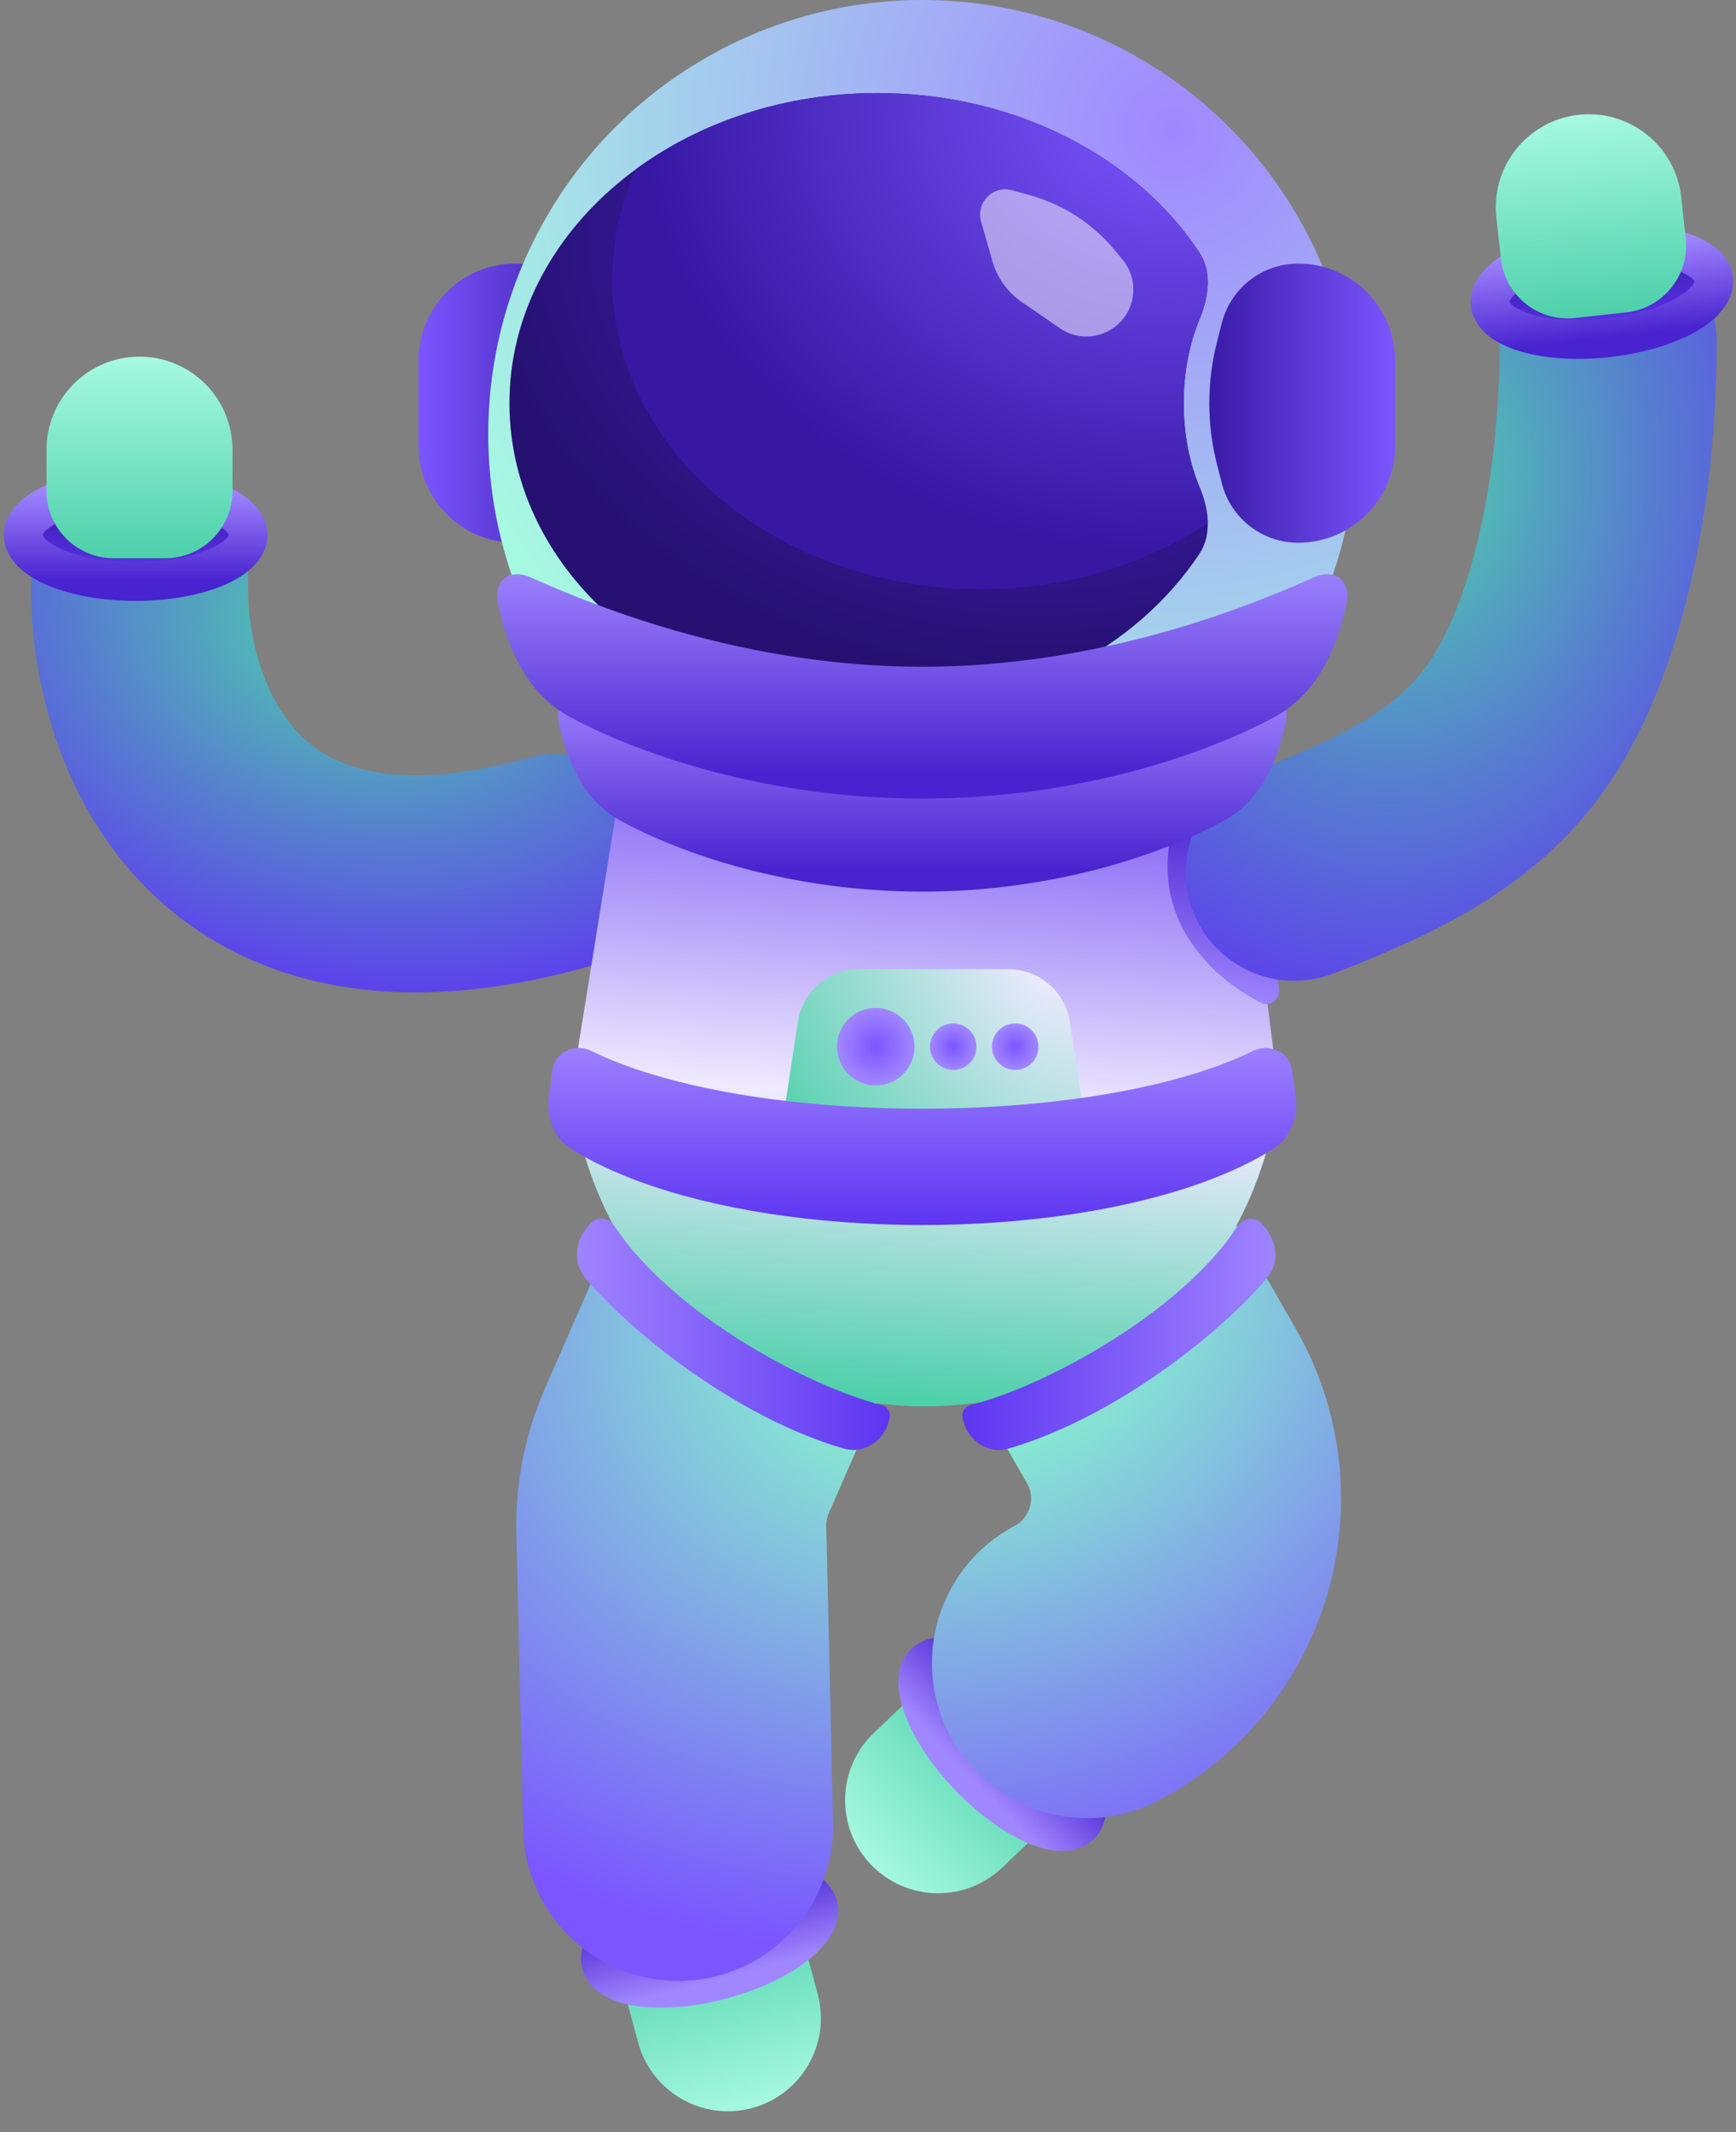 <svg width="224" height="275" viewBox="0 0 224 275" fill="none" xmlns="http://www.w3.org/2000/svg">
<rect x="0" y="0" width="224" height="275" fill="#808080" stroke="none"/>
<path d="M105.511 257.197C107.227 263.599 103.428 270.179 97.026 271.894C90.624 273.609 84.044 269.81 82.329 263.409L80.949 258.257C79.71 253.634 82.454 248.881 87.077 247.643L93.516 245.917C98.14 244.678 102.892 247.422 104.131 252.045L105.511 257.197Z" fill="url(#paint0_linear_156_1775)"/>
<path d="M18.01 75C17.781 85.354 21.419 100.836 34 108.822C42.294 114.087 54.476 116.095 72 111.227" stroke="url(#paint1_radial_156_1775)" stroke-width="28" stroke-linecap="round"/>
<path d="M129.328 240.871C124.533 245.447 116.937 245.269 112.362 240.475C107.786 235.68 107.964 228.084 112.758 223.509L116.616 219.827C120.079 216.522 125.565 216.65 128.87 220.113L133.472 224.936C136.777 228.399 136.649 233.885 133.186 237.189L129.328 240.871Z" fill="url(#paint2_linear_156_1775)"/>
<ellipse cx="91.558" cy="249.548" rx="14.5" ry="6" transform="rotate(165 91.558 249.548)" fill="url(#paint3_linear_156_1775)" stroke="url(#paint4_linear_156_1775)" stroke-width="5"/>
<ellipse cx="129.342" cy="224.958" rx="14.5" ry="6" transform="rotate(-133.661 129.342 224.958)" fill="url(#paint5_linear_156_1775)" stroke="url(#paint6_linear_156_1775)" stroke-width="5"/>
<path d="M140.25 214.501L140.628 214.293C152.372 207.813 156.526 192.965 149.848 181.331L131.577 149.5H105.077L88.625 187.141C87.225 190.342 86.542 193.811 86.622 197.304L87.5 235.501" stroke="url(#paint7_radial_156_1775)" stroke-width="40" stroke-linecap="round"/>
<path d="M80.578 98H159.578L164.571 137.541C164.902 140.161 164.778 142.818 164.206 145.396C153.621 193.098 85.76 193.491 74.607 145.919C73.923 143.001 73.816 139.978 74.292 137.02L80.578 98Z" fill="url(#paint8_linear_156_1775)"/>
<path d="M76.332 41.625C75.177 37.137 71.131 34 66.497 34C59.595 34 54 39.595 54 46.497V57.503C54 64.405 59.595 70 66.497 70C71.131 70 75.177 66.863 76.332 62.375L76.95 59.971C78.295 54.742 78.295 49.258 76.95 44.029L76.332 41.625Z" fill="url(#paint9_linear_156_1775)"/>
<path d="M164.352 124.551C152.797 119.087 154.448 108.426 156.212 103.733L152.148 104.369C152.148 104.369 148.429 112.065 152.732 119.985C155.353 124.808 159.635 127.734 162.583 129.284C163.961 130.009 165.359 128.777 164.998 127.263L164.352 124.551Z" fill="url(#paint10_linear_156_1775)"/>
<circle cx="119" cy="56" r="56" fill="url(#paint11_radial_156_1775)"/>
<path d="M207.5 44C207.5 65 203 82.5 196.5 92.5C190 102.499 180 107.5 167 112.5" stroke="url(#paint12_radial_156_1775)" stroke-width="28" stroke-linecap="round"/>
<path d="M113.234 12C131.095 12 146.651 20.302 154.762 32.573C156.451 35.127 155.93 38.419 154.753 41.246C153.479 44.304 152.733 48.008 152.733 52C152.733 55.992 153.479 59.696 154.753 62.753C155.93 65.58 156.451 68.871 154.763 71.426C146.651 83.697 131.095 92 113.234 92C87.001 92 65.734 74.091 65.734 52C65.734 29.909 87.001 12 113.234 12Z" fill="url(#paint13_radial_156_1775)"/>
<ellipse cx="17.5" cy="69" rx="14.5" ry="6" fill="url(#paint14_linear_156_1775)" stroke="url(#paint15_linear_156_1775)" stroke-width="5"/>
<path d="M113.234 12C131.095 12 146.651 20.302 154.763 32.572C156.452 35.127 155.93 38.419 154.753 41.246C153.48 44.304 152.733 48.008 152.733 52C152.733 55.992 153.48 59.695 154.753 62.753C155.377 64.251 155.816 65.879 155.84 67.459C147.762 72.809 137.574 76 126.5 76C100.266 76 79 58.091 79 36C79 31.002 80.091 26.219 82.079 21.809C90.418 15.7 101.313 12 113.234 12Z" fill="url(#paint16_radial_156_1775)"/>
<path d="M6 58C6 51.373 11.373 46 18 46C24.627 46 30 51.373 30 58V63.333C30 68.12 26.12 72 21.333 72H14.667C9.88 72 6 68.12 6 63.333V58Z" fill="url(#paint17_linear_156_1775)"/>
<path d="M157.669 41.625C158.823 37.137 162.869 34 167.503 34C174.405 34 180 39.595 180 46.497V57.503C180 64.405 174.405 70 167.503 70C162.869 70 158.823 66.863 157.669 62.375L157.05 59.971C155.705 54.742 155.705 49.258 157.05 44.029L157.669 41.625Z" fill="url(#paint18_linear_156_1775)"/>
<path d="M119 100.194C138.294 100.194 154.441 93.734 162.157 90.218C164.66 89.078 166.463 90.533 165.893 93.225C164.79 98.426 162.572 103.321 157.905 105.867C150.18 110.081 136.138 115 119 115C101.862 115 87.82 110.081 80.095 105.867C75.428 103.321 73.21 98.426 72.107 93.225C71.537 90.533 73.34 89.078 75.843 90.218C83.559 93.734 99.706 100.194 119 100.194Z" fill="url(#paint19_linear_156_1775)"/>
<path d="M102.956 131.784C103.557 127.881 106.915 125 110.863 125H130.137C134.085 125 137.443 127.881 138.044 131.784L139.582 141.784C140.328 146.63 136.578 151 131.675 151H109.325C104.422 151 100.672 146.63 101.418 141.784L102.956 131.784Z" fill="url(#paint20_radial_156_1775)"/>
<circle cx="113" cy="135" r="5" fill="url(#paint21_radial_156_1775)"/>
<circle cx="123" cy="135" r="3" fill="url(#paint22_radial_156_1775)"/>
<circle cx="131" cy="135" r="3" fill="url(#paint23_radial_156_1775)"/>
<path d="M119 86C141.595 86 160.49 78.528 169.451 74.501C172.316 73.214 174.376 74.897 173.715 77.967C172.424 83.959 169.834 89.584 164.436 92.489C155.434 97.332 139.029 103 119 103C98.971 103 82.566 97.332 73.564 92.489C68.166 89.584 65.576 83.959 64.285 77.967C63.624 74.897 65.684 73.214 68.549 74.501C77.51 78.528 96.405 86 119 86Z" fill="url(#paint24_linear_156_1775)"/>
<path d="M155.34 152.451C158.576 151.271 161.62 149.864 164.272 148.197C166.581 146.746 167.566 143.982 167.181 141.282L166.701 137.917C166.383 135.683 163.757 134.531 161.732 135.529C159.391 136.683 156.768 137.674 154 138.52C144.718 141.357 132.343 143 119 143C105.657 143 93.282 141.357 84 138.52C81.232 137.674 78.61 136.683 76.268 135.529C74.244 134.532 71.618 135.683 71.299 137.918L70.82 141.283C70.436 143.982 71.421 146.746 73.73 148.197C76.382 149.863 79.426 151.271 82.662 152.451C92.299 155.965 105.148 158 119.001 158C132.854 158 145.703 155.965 155.34 152.451Z" fill="url(#paint25_linear_156_1775)"/>
<path d="M159.746 158.092C152.145 169.597 134.485 178.908 125.23 181.224C124.542 181.396 124.085 182.053 124.193 182.754C124.638 185.648 127.362 187.648 130.172 186.825C144.206 182.714 157.847 171.573 163.471 164.842C165.282 162.675 164.724 159.724 162.727 157.727C161.866 156.866 160.417 157.076 159.746 158.092Z" fill="url(#paint26_linear_156_1775)"/>
<path d="M79.254 158.092C86.855 169.597 104.515 178.908 113.77 181.224C114.458 181.396 114.915 182.053 114.807 182.754C114.362 185.648 111.638 187.648 108.828 186.825C94.794 182.714 81.153 171.573 75.529 164.842C73.718 162.675 74.276 159.724 76.273 157.727C77.134 156.866 78.584 157.076 79.254 158.092Z" fill="url(#paint27_linear_156_1775)"/>
<ellipse cx="14.5" cy="6" rx="14.5" ry="6" transform="matrix(-0.994 0.109 0.109 0.994 220.461 30.075)" fill="url(#paint28_linear_156_1775)" stroke="url(#paint29_linear_156_1775)" stroke-width="5"/>
<path d="M216.935 25.431C216.214 18.843 210.289 14.087 203.701 14.808C197.113 15.529 192.357 21.454 193.078 28.042L193.658 33.344C194.178 38.102 198.458 41.537 203.216 41.016L209.843 40.291C214.601 39.77 218.036 35.491 217.515 30.733L216.935 25.431Z" fill="url(#paint30_linear_156_1775)"/>
<path d="M132.87 25.171L130.58 24.539C128.134 23.865 125.893 26.127 126.59 28.566L128.047 33.666C128.663 35.821 130.01 37.695 131.858 38.965L136.758 42.334C140.506 44.91 145.65 42.585 146.192 38.069C146.389 36.428 145.906 34.778 144.855 33.503L143.872 32.309C141.027 28.854 137.185 26.361 132.87 25.171Z" fill="white" fill-opacity="0.5"/>
<defs>
<linearGradient id="paint0_linear_156_1775" x1="97.026" y1="271.894" x2="90.297" y2="246.78" gradientUnits="userSpaceOnUse">
<stop stop-color="#A6F9E1"/>
<stop offset="1" stop-color="#4ED0AA"/>
</linearGradient>
<radialGradient id="paint1_radial_156_1775" cx="0" cy="0" r="1" gradientUnits="userSpaceOnUse" gradientTransform="translate(45 81.5) rotate(104.036) scale(49.477 68.507)">
<stop stop-color="#4ED0AA"/>
<stop offset="1" stop-color="#5E35F1"/>
</radialGradient>
<linearGradient id="paint2_linear_156_1775" x1="112.362" y1="240.475" x2="131.171" y2="222.525" gradientUnits="userSpaceOnUse">
<stop stop-color="#A6F9E1"/>
<stop offset="1" stop-color="#4ED0AA"/>
</linearGradient>
<linearGradient id="paint3_linear_156_1775" x1="91.558" y1="243.548" x2="91.558" y2="255.548" gradientUnits="userSpaceOnUse">
<stop stop-color="#3618A3"/>
<stop offset="1" stop-color="#5E35F1"/>
</linearGradient>
<linearGradient id="paint4_linear_156_1775" x1="91.558" y1="243.548" x2="91.558" y2="255.548" gradientUnits="userSpaceOnUse">
<stop stop-color="#A187FF"/>
<stop offset="1" stop-color="#4823CF"/>
</linearGradient>
<linearGradient id="paint5_linear_156_1775" x1="129.342" y1="218.958" x2="129.342" y2="230.958" gradientUnits="userSpaceOnUse">
<stop stop-color="#3618A3"/>
<stop offset="1" stop-color="#5E35F1"/>
</linearGradient>
<linearGradient id="paint6_linear_156_1775" x1="129.342" y1="218.958" x2="129.342" y2="230.958" gradientUnits="userSpaceOnUse">
<stop stop-color="#A187FF"/>
<stop offset="1" stop-color="#4823CF"/>
</linearGradient>
<radialGradient id="paint7_radial_156_1775" cx="0" cy="0" r="1" gradientUnits="userSpaceOnUse" gradientTransform="translate(124 168) rotate(73.958) scale(81.721 98.559)">
<stop offset="0.197" stop-color="#87EFD0"/>
<stop offset="1" stop-color="#7B56FF"/>
</radialGradient>
<linearGradient id="paint8_linear_156_1775" x1="114" y1="70" x2="104" y2="192.5" gradientUnits="userSpaceOnUse">
<stop offset="0.139" stop-color="#5E35F1"/>
<stop offset="0.581" stop-color="#EFEAFF"/>
<stop offset="0.895" stop-color="#4ED0AA"/>
</linearGradient>
<linearGradient id="paint9_linear_156_1775" x1="54" y1="52" x2="79" y2="52" gradientUnits="userSpaceOnUse">
<stop stop-color="#7B56FF"/>
<stop offset="1" stop-color="#3618A3"/>
</linearGradient>
<linearGradient id="paint10_linear_156_1775" x1="159.753" y1="104.053" x2="157.409" y2="129.947" gradientUnits="userSpaceOnUse">
<stop stop-color="#4823CF"/>
<stop offset="1" stop-color="#A187FF"/>
</linearGradient>
<radialGradient id="paint11_radial_156_1775" cx="0" cy="0" r="1" gradientUnits="userSpaceOnUse" gradientTransform="translate(151 16.5) rotate(108.525) scale(100.719)">
<stop stop-color="#A187FF"/>
<stop offset="1" stop-color="#A6F9E1"/>
</radialGradient>
<radialGradient id="paint12_radial_156_1775" cx="0" cy="0" r="1" gradientTransform="matrix(28.487 63.358 53.335 -38.865 181.24 62.444)" gradientUnits="userSpaceOnUse">
<stop stop-color="#4ED0AA"/>
<stop offset="1" stop-color="#5E35F1"/>
</radialGradient>
<radialGradient id="paint13_radial_156_1775" cx="0" cy="0" r="1" gradientTransform="matrix(-53.02 38.737 -48.295 -42.526 133.523 29.684)" gradientUnits="userSpaceOnUse">
<stop stop-color="#4823CF"/>
<stop offset="1" stop-color="#261172"/>
</radialGradient>
<linearGradient id="paint14_linear_156_1775" x1="17.5" y1="63" x2="17.5" y2="75" gradientUnits="userSpaceOnUse">
<stop stop-color="#3618A3"/>
<stop offset="1" stop-color="#5E35F1"/>
</linearGradient>
<linearGradient id="paint15_linear_156_1775" x1="17.5" y1="63" x2="17.5" y2="75" gradientUnits="userSpaceOnUse">
<stop stop-color="#A187FF"/>
<stop offset="1" stop-color="#4823CF"/>
</linearGradient>
<radialGradient id="paint16_radial_156_1775" cx="0" cy="0" r="1" gradientTransform="matrix(-50.501 38.737 -46.001 -42.526 151.001 13.684)" gradientUnits="userSpaceOnUse">
<stop stop-color="#7B56FF"/>
<stop offset="1" stop-color="#3618A3"/>
</radialGradient>
<linearGradient id="paint17_linear_156_1775" x1="18" y1="46" x2="18" y2="72" gradientUnits="userSpaceOnUse">
<stop stop-color="#A6F9E1"/>
<stop offset="1" stop-color="#4ED0AA"/>
</linearGradient>
<linearGradient id="paint18_linear_156_1775" x1="180" y1="52" x2="155" y2="52" gradientUnits="userSpaceOnUse">
<stop stop-color="#7B56FF"/>
<stop offset="1" stop-color="#3618A3"/>
</linearGradient>
<linearGradient id="paint19_linear_156_1775" x1="119" y1="88" x2="119" y2="112.387" gradientUnits="userSpaceOnUse">
<stop stop-color="#A187FF"/>
<stop offset="1" stop-color="#4823CF"/>
</linearGradient>
<radialGradient id="paint20_radial_156_1775" cx="0" cy="0" r="1" gradientUnits="userSpaceOnUse" gradientTransform="translate(134.5 125) rotate(139.086) scale(39.699 62.602)">
<stop stop-color="#EFEAFF"/>
<stop offset="1" stop-color="#4ED0AA"/>
</radialGradient>
<radialGradient id="paint21_radial_156_1775" cx="0" cy="0" r="1" gradientUnits="userSpaceOnUse" gradientTransform="translate(113 135) rotate(90) scale(5)">
<stop stop-color="#7B56FF"/>
<stop offset="1" stop-color="#A187FF"/>
</radialGradient>
<radialGradient id="paint22_radial_156_1775" cx="0" cy="0" r="1" gradientUnits="userSpaceOnUse" gradientTransform="translate(123 135) rotate(90) scale(3)">
<stop stop-color="#7B56FF"/>
<stop offset="1" stop-color="#A187FF"/>
</radialGradient>
<radialGradient id="paint23_radial_156_1775" cx="0" cy="0" r="1" gradientUnits="userSpaceOnUse" gradientTransform="translate(131 135) rotate(90) scale(3)">
<stop stop-color="#7B56FF"/>
<stop offset="1" stop-color="#A187FF"/>
</radialGradient>
<linearGradient id="paint24_linear_156_1775" x1="119" y1="72" x2="119" y2="100" gradientUnits="userSpaceOnUse">
<stop stop-color="#A187FF"/>
<stop offset="1" stop-color="#4823CF"/>
</linearGradient>
<linearGradient id="paint25_linear_156_1775" x1="119.001" y1="158" x2="119.001" y2="133" gradientUnits="userSpaceOnUse">
<stop stop-color="#5E35F1"/>
<stop offset="1" stop-color="#A187FF"/>
</linearGradient>
<linearGradient id="paint26_linear_156_1775" x1="166" y1="172" x2="124" y2="172" gradientUnits="userSpaceOnUse">
<stop stop-color="#A187FF"/>
<stop offset="1" stop-color="#5E35F1"/>
</linearGradient>
<linearGradient id="paint27_linear_156_1775" x1="73" y1="172" x2="115" y2="172" gradientUnits="userSpaceOnUse">
<stop stop-color="#A187FF"/>
<stop offset="1" stop-color="#5E35F1"/>
</linearGradient>
<linearGradient id="paint28_linear_156_1775" x1="14.5" y1="0" x2="14.5" y2="12" gradientUnits="userSpaceOnUse">
<stop stop-color="#3618A3"/>
<stop offset="1" stop-color="#5E35F1"/>
</linearGradient>
<linearGradient id="paint29_linear_156_1775" x1="14.5" y1="0" x2="14.5" y2="12" gradientUnits="userSpaceOnUse">
<stop stop-color="#A187FF"/>
<stop offset="1" stop-color="#4823CF"/>
</linearGradient>
<linearGradient id="paint30_linear_156_1775" x1="203.701" y1="14.808" x2="206.529" y2="40.654" gradientUnits="userSpaceOnUse">
<stop stop-color="#A6F9E1"/>
<stop offset="1" stop-color="#4ED0AA"/>
</linearGradient>
</defs>
</svg>
